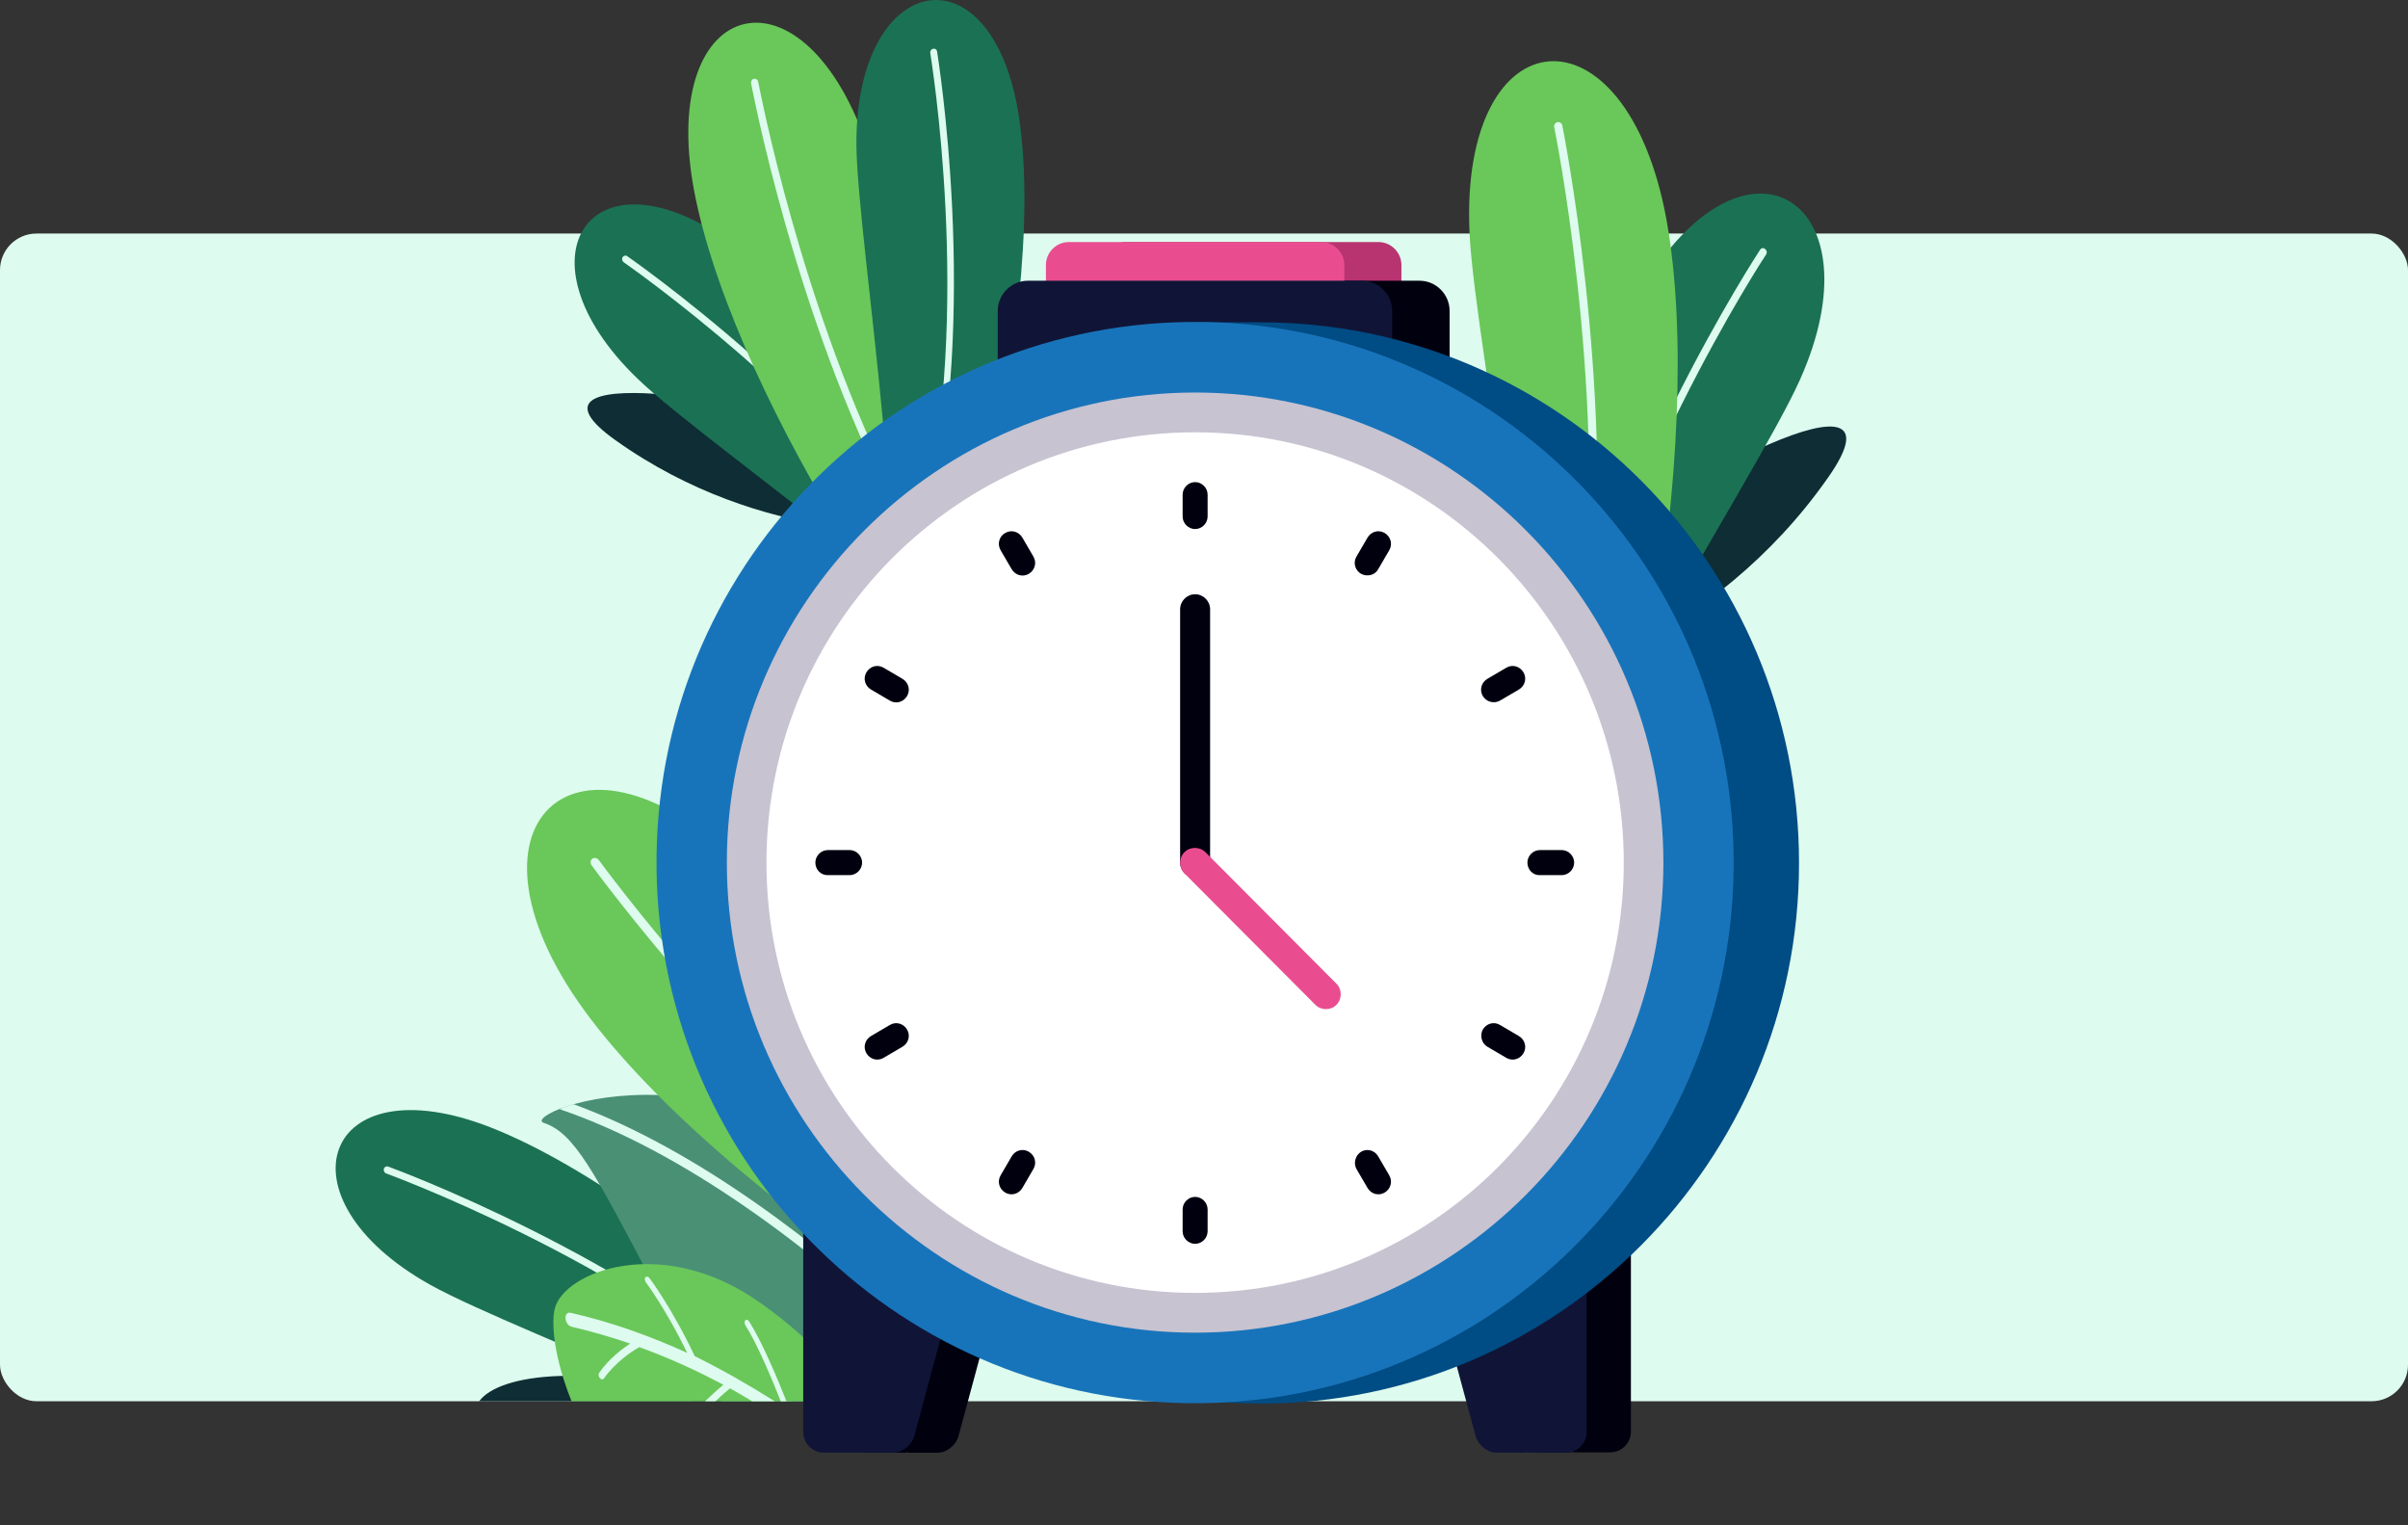 <svg width="330" height="209" viewBox="0 0 330 209" fill="none" xmlns="http://www.w3.org/2000/svg">
<rect x="0" y="0" width="330" height="209" fill="#333333" stroke="none"/>
<rect y="32" width="330" height="160" rx="5" fill="#DDFBEE"/>
<g clip-path="url(#clip0)">
<path fill-rule="evenodd" clip-rule="evenodd" d="M112.717 71.92C105.185 70.693 94.62 67.649 84.299 60.285C69.674 49.829 100.44 53.412 125.484 61.807L115.799 70.447L112.717 71.92Z" fill="#0E2D34"/>
<path fill-rule="evenodd" clip-rule="evenodd" d="M87.429 51.94C92.37 56.702 105.332 66.127 117.853 76.24L131.598 81.641L134.288 73.197C124.652 57.634 111.837 41.679 100.587 33.53C80.973 19.244 70.065 35.297 87.429 51.94Z" fill="#1B7154"/>
<path fill-rule="evenodd" clip-rule="evenodd" d="M131.745 81.199C115.946 55.769 86.06 35.199 85.962 35.101C85.766 34.954 85.473 35.003 85.326 35.248C85.179 35.494 85.277 35.788 85.473 35.935C85.571 36.034 115.016 56.26 130.717 81.248L131.598 81.591L131.745 81.199Z" fill="#DDFBEE"/>
<path fill-rule="evenodd" clip-rule="evenodd" d="M118.685 19.539C121.033 26.313 124.554 42.219 128.663 58.714C126.56 65.391 122.255 71.037 116.582 74.866C106.799 59.254 98.288 41.336 95.353 27.295C89.582 -0.196 109.636 -6.235 118.685 19.539Z" fill="#6AC75A"/>
<path fill-rule="evenodd" clip-rule="evenodd" d="M122.549 69.564C108.853 43.25 102.984 11.586 102.935 11.438C102.886 11.144 103.033 10.849 103.326 10.8C103.62 10.751 103.864 10.947 103.913 11.242C103.962 11.389 109.783 42.71 123.234 68.729C123.038 69.024 122.793 69.318 122.549 69.564Z" fill="#DDFBEE"/>
<path fill-rule="evenodd" clip-rule="evenodd" d="M117.364 19.784C117.413 26.657 119.614 42.563 121.082 58.616L126.755 72.313L134.679 68.385C139.179 50.614 141.674 30.29 139.717 16.544C136.342 -7.56 117.266 -4.32 117.364 19.784Z" fill="#1B7154"/>
<path fill-rule="evenodd" clip-rule="evenodd" d="M127.147 72.117C134.386 43.054 128.418 7.167 128.418 7.02C128.37 6.775 128.125 6.627 127.88 6.677C127.636 6.726 127.44 6.971 127.489 7.266C127.489 7.413 133.408 42.71 126.413 71.429L126.804 72.313L127.147 72.117Z" fill="#DDFBEE"/>
<path fill-rule="evenodd" clip-rule="evenodd" d="M58.962 176.045C65.027 179.432 79.995 185.373 94.815 192H110.223L110.614 184.931C97.163 172.069 80.386 159.648 67.277 154.493C44.239 145.46 37.587 164.116 58.962 176.045Z" fill="#1B7154"/>
<path fill-rule="evenodd" clip-rule="evenodd" d="M108.511 192C86.402 171.921 53.337 159.894 53.19 159.845C52.946 159.746 52.701 159.894 52.603 160.139C52.554 160.385 52.652 160.679 52.897 160.777C52.995 160.826 85.179 172.51 107.092 192H108.511Z" fill="#DDFBEE"/>
<path fill-rule="evenodd" clip-rule="evenodd" d="M65.663 192C68.5 188.171 80.973 186.6 99.022 192H65.663Z" fill="#0E2D34"/>
<path fill-rule="evenodd" clip-rule="evenodd" d="M102.837 192C98.043 187.974 93.103 182.722 89.826 176.487C81.315 160.286 78.674 155.23 74.516 153.855C70.946 152.677 101.908 139.275 131.158 170.694C130.13 177.91 126.217 185.618 116.288 192H102.837Z" fill="#4A9075"/>
<path fill-rule="evenodd" clip-rule="evenodd" d="M78.625 151.302C95.451 157.488 112.277 170.399 126.022 183.212C125.777 183.556 125.533 183.851 125.288 184.194C111.201 171.087 93.886 157.832 76.717 151.99C77.207 151.695 77.891 151.499 78.625 151.302Z" fill="#DDFBEE"/>
<path fill-rule="evenodd" clip-rule="evenodd" d="M102.299 119.196C107.239 124.154 116.141 135.347 126.266 147.768C126.266 147.768 136.587 164.41 128.125 179.874C109.636 168.092 91.391 153.266 81.022 139.717C60.576 112.961 79.163 95.926 102.299 119.196Z" fill="#6AC75A"/>
<path fill-rule="evenodd" clip-rule="evenodd" d="M131.207 170.448C103.326 149.142 81.168 118.705 81.071 118.558C80.875 118.263 80.875 117.871 81.168 117.674C81.413 117.478 81.804 117.527 82.049 117.821C82.147 117.969 103.962 147.866 131.353 169.025C131.304 169.516 131.255 170.007 131.207 170.448Z" fill="#DDFBEE"/>
<path fill-rule="evenodd" clip-rule="evenodd" d="M117.609 191.116C114.087 186.894 109.489 182.181 103.962 178.352C90.609 169.025 77.304 174.278 76.033 179.285C75.495 181.347 75.984 186.207 78.332 192H116.239C116.728 191.705 117.168 191.411 117.609 191.116Z" fill="#6AC75A"/>
<path fill-rule="evenodd" clip-rule="evenodd" d="M107.777 192C106.603 189.005 104.451 183.9 102.69 181.101C102.543 180.856 102.299 180.758 102.152 180.905C102.005 181.052 102.005 181.347 102.152 181.592C103.815 184.194 105.821 189.054 106.995 192H107.777ZM106.163 192H103.081C102.103 191.411 101.076 190.822 100.049 190.233C99.609 190.576 98.924 191.165 98.043 192H96.625C97.652 191.018 98.533 190.233 99.12 189.742C95.549 187.827 91.685 186.06 87.625 184.587C86.549 185.176 84.348 186.649 82.734 188.907C82.636 189.054 82.391 189.054 82.196 188.809C82 188.613 82 188.269 82.098 188.122C83.418 186.207 85.179 184.882 86.353 184.096C83.761 183.212 81.071 182.427 78.332 181.789C77.891 181.691 77.549 181.2 77.5 180.66C77.451 180.12 77.745 179.776 78.185 179.874C83.859 181.151 89.19 183.114 94.179 185.372C91.245 179.334 88.505 175.701 88.505 175.701C88.359 175.456 88.31 175.161 88.457 175.014C88.603 174.867 88.848 174.916 88.995 175.112C88.995 175.112 92.076 179.187 95.207 185.814C99.071 187.729 102.739 189.84 106.163 192Z" fill="#DDFBEE"/>
<path fill-rule="evenodd" clip-rule="evenodd" d="M225.266 87.924C232.603 83.899 242.533 76.879 250.554 65.391C261.951 49.141 231.283 64.164 208.342 82.082L221.549 87.482L225.266 87.924Z" fill="#0E2D34"/>
<path fill-rule="evenodd" clip-rule="evenodd" d="M246.69 51.989C243.609 58.911 234.315 73.933 225.706 89.446L213.918 100.688L207.658 93.177C211.033 73.295 217.489 51.645 225.56 38.685C239.696 15.955 257.5 27.786 246.69 51.989Z" fill="#1B7154"/>
<path fill-rule="evenodd" clip-rule="evenodd" d="M213.576 100.345C219.152 67.846 241.114 34.365 241.212 34.217C241.359 33.972 241.701 33.923 241.897 34.119C242.141 34.316 242.19 34.61 242.043 34.855C241.946 34.954 220.375 67.944 214.652 100.001L213.87 100.737L213.576 100.345Z" fill="#DDFBEE"/>
<path fill-rule="evenodd" clip-rule="evenodd" d="M201.397 32.057C201.788 39.961 204.821 57.634 207.413 76.191C212.304 82.082 219.103 86.059 226.44 87.581C229.913 67.6 231.185 45.754 228.397 30.192C222.87 -0.246 199.929 1.915 201.397 32.057Z" fill="#6AC75A"/>
<path fill-rule="evenodd" clip-rule="evenodd" d="M218.174 84.684C221.206 52.136 214.114 17.379 214.114 17.231C214.065 16.888 213.772 16.691 213.429 16.74C213.136 16.79 212.94 17.084 212.989 17.428C213.038 17.575 220.033 51.989 217.098 84.144C217.44 84.341 217.783 84.488 218.174 84.684Z" fill="#DDFBEE"/>
<path fill-rule="evenodd" clip-rule="evenodd" d="M154.293 33.166H188.924C190.636 33.166 192.054 34.59 192.054 36.308V53.441C192.054 55.16 190.636 56.583 188.924 56.583H154.293C152.582 56.583 151.163 55.16 151.163 53.441V36.308C151.212 34.59 152.582 33.166 154.293 33.166Z" fill="#B83470"/>
<path fill-rule="evenodd" clip-rule="evenodd" d="M148.717 38.468H194.549C196.799 38.468 198.658 40.334 198.658 42.592V65.224C198.658 67.482 196.799 69.347 194.549 69.347H148.717C146.467 69.347 144.609 67.482 144.609 65.224V42.592C144.609 40.334 146.467 38.468 148.717 38.468Z" fill="#00000F"/>
<path fill-rule="evenodd" clip-rule="evenodd" d="M119.027 165.175H123.821H137.663C138.886 165.175 139.62 166.206 139.277 167.434L131.353 196.791C131.011 198.018 129.739 199.049 128.516 199.049H124.75C124.603 199.049 124.457 199.049 124.31 199C124.163 199.049 123.967 199.049 123.772 199.049H118.978C117.413 199.049 116.141 197.773 116.141 196.202V168.023C116.19 166.452 117.462 165.175 119.027 165.175Z" fill="#00000F"/>
<path fill-rule="evenodd" clip-rule="evenodd" d="M220.62 157.37H215.826L201.984 165.126C200.908 165.715 200.027 166.157 200.37 167.385L208.293 196.742C208.636 197.969 209.908 199 211.13 199H214.897C215.043 199 215.19 199 215.337 198.951C215.484 199 215.679 199 215.875 199H220.668C222.234 199 223.505 197.724 223.505 196.153V160.217C223.457 158.646 222.185 157.37 220.62 157.37Z" fill="#00000F"/>
<path fill-rule="evenodd" clip-rule="evenodd" d="M112.962 165.175H117.755H131.598C132.821 165.175 133.554 166.206 133.212 167.434L125.288 196.791C124.946 198.018 123.674 199.049 122.451 199.049H118.685C118.538 199.049 118.391 199.049 118.245 199C118.098 199.049 117.902 199.049 117.707 199.049H112.913C111.348 199.049 110.076 197.773 110.076 196.202V168.023C110.125 166.452 111.397 165.175 112.962 165.175Z" fill="#101537"/>
<path fill-rule="evenodd" clip-rule="evenodd" d="M214.554 165.175H209.761H195.918C194.696 165.175 193.962 166.206 194.304 167.434L202.228 196.791C202.571 198.018 203.842 199.049 205.065 199.049H208.832C208.978 199.049 209.125 199.049 209.272 199C209.418 199.049 209.614 199.049 209.81 199.049H214.603C216.168 199.049 217.44 197.773 217.44 196.202V168.023C217.391 166.452 216.12 165.175 214.554 165.175Z" fill="#101537"/>
<path fill-rule="evenodd" clip-rule="evenodd" d="M146.467 33.166H181.098C182.81 33.166 184.228 34.59 184.228 36.308V53.441C184.228 55.16 182.81 56.583 181.098 56.583H146.467C144.755 56.583 143.337 55.16 143.337 53.441V36.308C143.337 34.59 144.755 33.166 146.467 33.166Z" fill="#E94D90"/>
<path fill-rule="evenodd" clip-rule="evenodd" d="M140.842 38.468H186.674C188.924 38.468 190.783 40.334 190.783 42.592V65.224C190.783 67.482 188.924 69.347 186.674 69.347H140.842C138.592 69.347 136.734 67.482 136.734 65.224V42.592C136.734 40.334 138.592 38.468 140.842 38.468Z" fill="#101537"/>
<path fill-rule="evenodd" clip-rule="evenodd" d="M172.734 44.163C213.478 44.163 246.543 77.349 246.543 118.243C246.543 159.137 213.478 192.323 172.734 192.323C171.266 192.323 169.799 192.274 168.332 192.176H163.734V191.783C127.196 187.316 98.924 156.093 98.924 118.243C98.924 80.393 127.245 49.17 163.734 44.703V44.163H172.734Z" fill="#004C84"/>
<path d="M164.699 192.264C205.458 191.755 238.09 158.178 237.582 117.269C237.075 76.36 203.621 43.609 162.861 44.119C122.101 44.628 89.47 78.204 89.977 119.114C90.485 160.023 123.939 192.774 164.699 192.264Z" fill="#1874BA"/>
<path fill-rule="evenodd" clip-rule="evenodd" d="M163.783 182.603C199.147 182.603 227.957 153.688 227.957 118.194C227.957 82.7 199.147 53.785 163.783 53.785C128.467 53.785 99.609 82.7 99.609 118.194C99.609 153.688 128.418 182.603 163.783 182.603Z" fill="#C7C3D1"/>
<path d="M163.783 177.154C196.226 177.154 222.527 150.757 222.527 118.194C222.527 85.632 196.226 59.234 163.783 59.234C131.339 59.234 105.038 85.632 105.038 118.194C105.038 150.757 131.339 177.154 163.783 177.154Z" fill="white"/>
<path fill-rule="evenodd" clip-rule="evenodd" d="M163.783 72.489C162.853 72.489 162.071 71.704 162.071 70.771V67.776C162.071 66.844 162.853 66.058 163.783 66.058C164.712 66.058 165.495 66.844 165.495 67.776V70.771C165.495 71.704 164.712 72.489 163.783 72.489ZM163.783 170.428C162.853 170.428 162.071 169.643 162.071 168.71V165.715C162.071 164.783 162.853 163.997 163.783 163.997C164.712 163.997 165.495 164.783 165.495 165.715V168.71C165.495 169.643 164.712 170.428 163.783 170.428ZM186.527 78.626C185.696 78.135 185.402 77.104 185.891 76.269L187.408 73.667C187.897 72.833 188.924 72.538 189.755 73.029C190.587 73.52 190.88 74.551 190.391 75.386L188.875 77.987C188.435 78.822 187.359 79.067 186.527 78.626ZM137.761 163.408C136.929 162.917 136.636 161.886 137.125 161.052L138.641 158.45C139.13 157.615 140.158 157.321 140.989 157.812C141.821 158.302 142.114 159.333 141.625 160.168L140.109 162.77C139.62 163.604 138.592 163.899 137.761 163.408ZM203.207 95.366C202.717 94.532 203.011 93.501 203.842 93.01L206.435 91.488C207.266 90.997 208.293 91.291 208.783 92.126C209.272 92.961 208.978 93.992 208.147 94.483L205.554 96.004C204.772 96.446 203.696 96.201 203.207 95.366ZM118.734 144.311C118.245 143.477 118.538 142.446 119.37 141.955L121.962 140.433C122.793 139.942 123.821 140.237 124.31 141.071C124.799 141.906 124.505 142.937 123.674 143.428L121.082 144.949C120.25 145.44 119.223 145.146 118.734 144.311ZM209.321 118.194C209.321 117.261 210.103 116.476 211.033 116.476H214.016C214.946 116.476 215.728 117.261 215.728 118.194C215.728 119.127 214.946 119.912 214.016 119.912H211.033C210.103 119.961 209.321 119.176 209.321 118.194ZM111.739 118.194C111.739 117.261 112.522 116.476 113.451 116.476H116.435C117.364 116.476 118.147 117.261 118.147 118.194C118.147 119.127 117.364 119.912 116.435 119.912H113.5C112.522 119.961 111.739 119.176 111.739 118.194ZM203.207 141.071C203.696 140.237 204.723 139.942 205.554 140.433L208.147 141.955C208.978 142.446 209.272 143.477 208.783 144.311C208.293 145.146 207.266 145.44 206.435 144.949L203.842 143.428C203.06 142.986 202.766 141.906 203.207 141.071ZM118.734 92.126C119.223 91.291 120.25 90.997 121.082 91.488L123.674 93.01C124.505 93.501 124.799 94.532 124.31 95.366C123.821 96.201 122.793 96.495 121.962 96.004L119.37 94.483C118.538 93.992 118.245 92.961 118.734 92.126ZM186.527 157.812C187.359 157.321 188.386 157.615 188.875 158.45L190.391 161.052C190.88 161.886 190.587 162.917 189.755 163.408C188.924 163.899 187.897 163.604 187.408 162.77L185.891 160.168C185.451 159.383 185.745 158.302 186.527 157.812ZM137.761 73.029C138.592 72.538 139.62 72.833 140.109 73.667L141.625 76.269C142.114 77.104 141.821 78.135 140.989 78.626C140.158 79.117 139.13 78.822 138.641 77.987L137.125 75.386C136.636 74.551 136.929 73.471 137.761 73.029Z" fill="#00000F"/>
<path fill-rule="evenodd" clip-rule="evenodd" d="M163.783 120.256C164.908 120.256 165.837 119.323 165.837 118.194V83.486C165.837 82.357 164.908 81.424 163.783 81.424C162.658 81.424 161.728 82.357 161.728 83.486V118.194C161.728 119.323 162.658 120.256 163.783 120.256Z" fill="#00000F"/>
<path fill-rule="evenodd" clip-rule="evenodd" d="M162.315 116.77C161.533 117.556 161.533 118.881 162.315 119.667L180.266 137.684C181.049 138.469 182.37 138.469 183.152 137.684C183.935 136.898 183.935 135.573 183.152 134.787L165.201 116.77C164.418 115.985 163.098 115.985 162.315 116.77Z" fill="#E94D90"/>
</g>
<defs>
<clipPath id="clip0">
<rect x="46" width="207" height="209" fill="white"/>
</clipPath>
</defs>
</svg>
